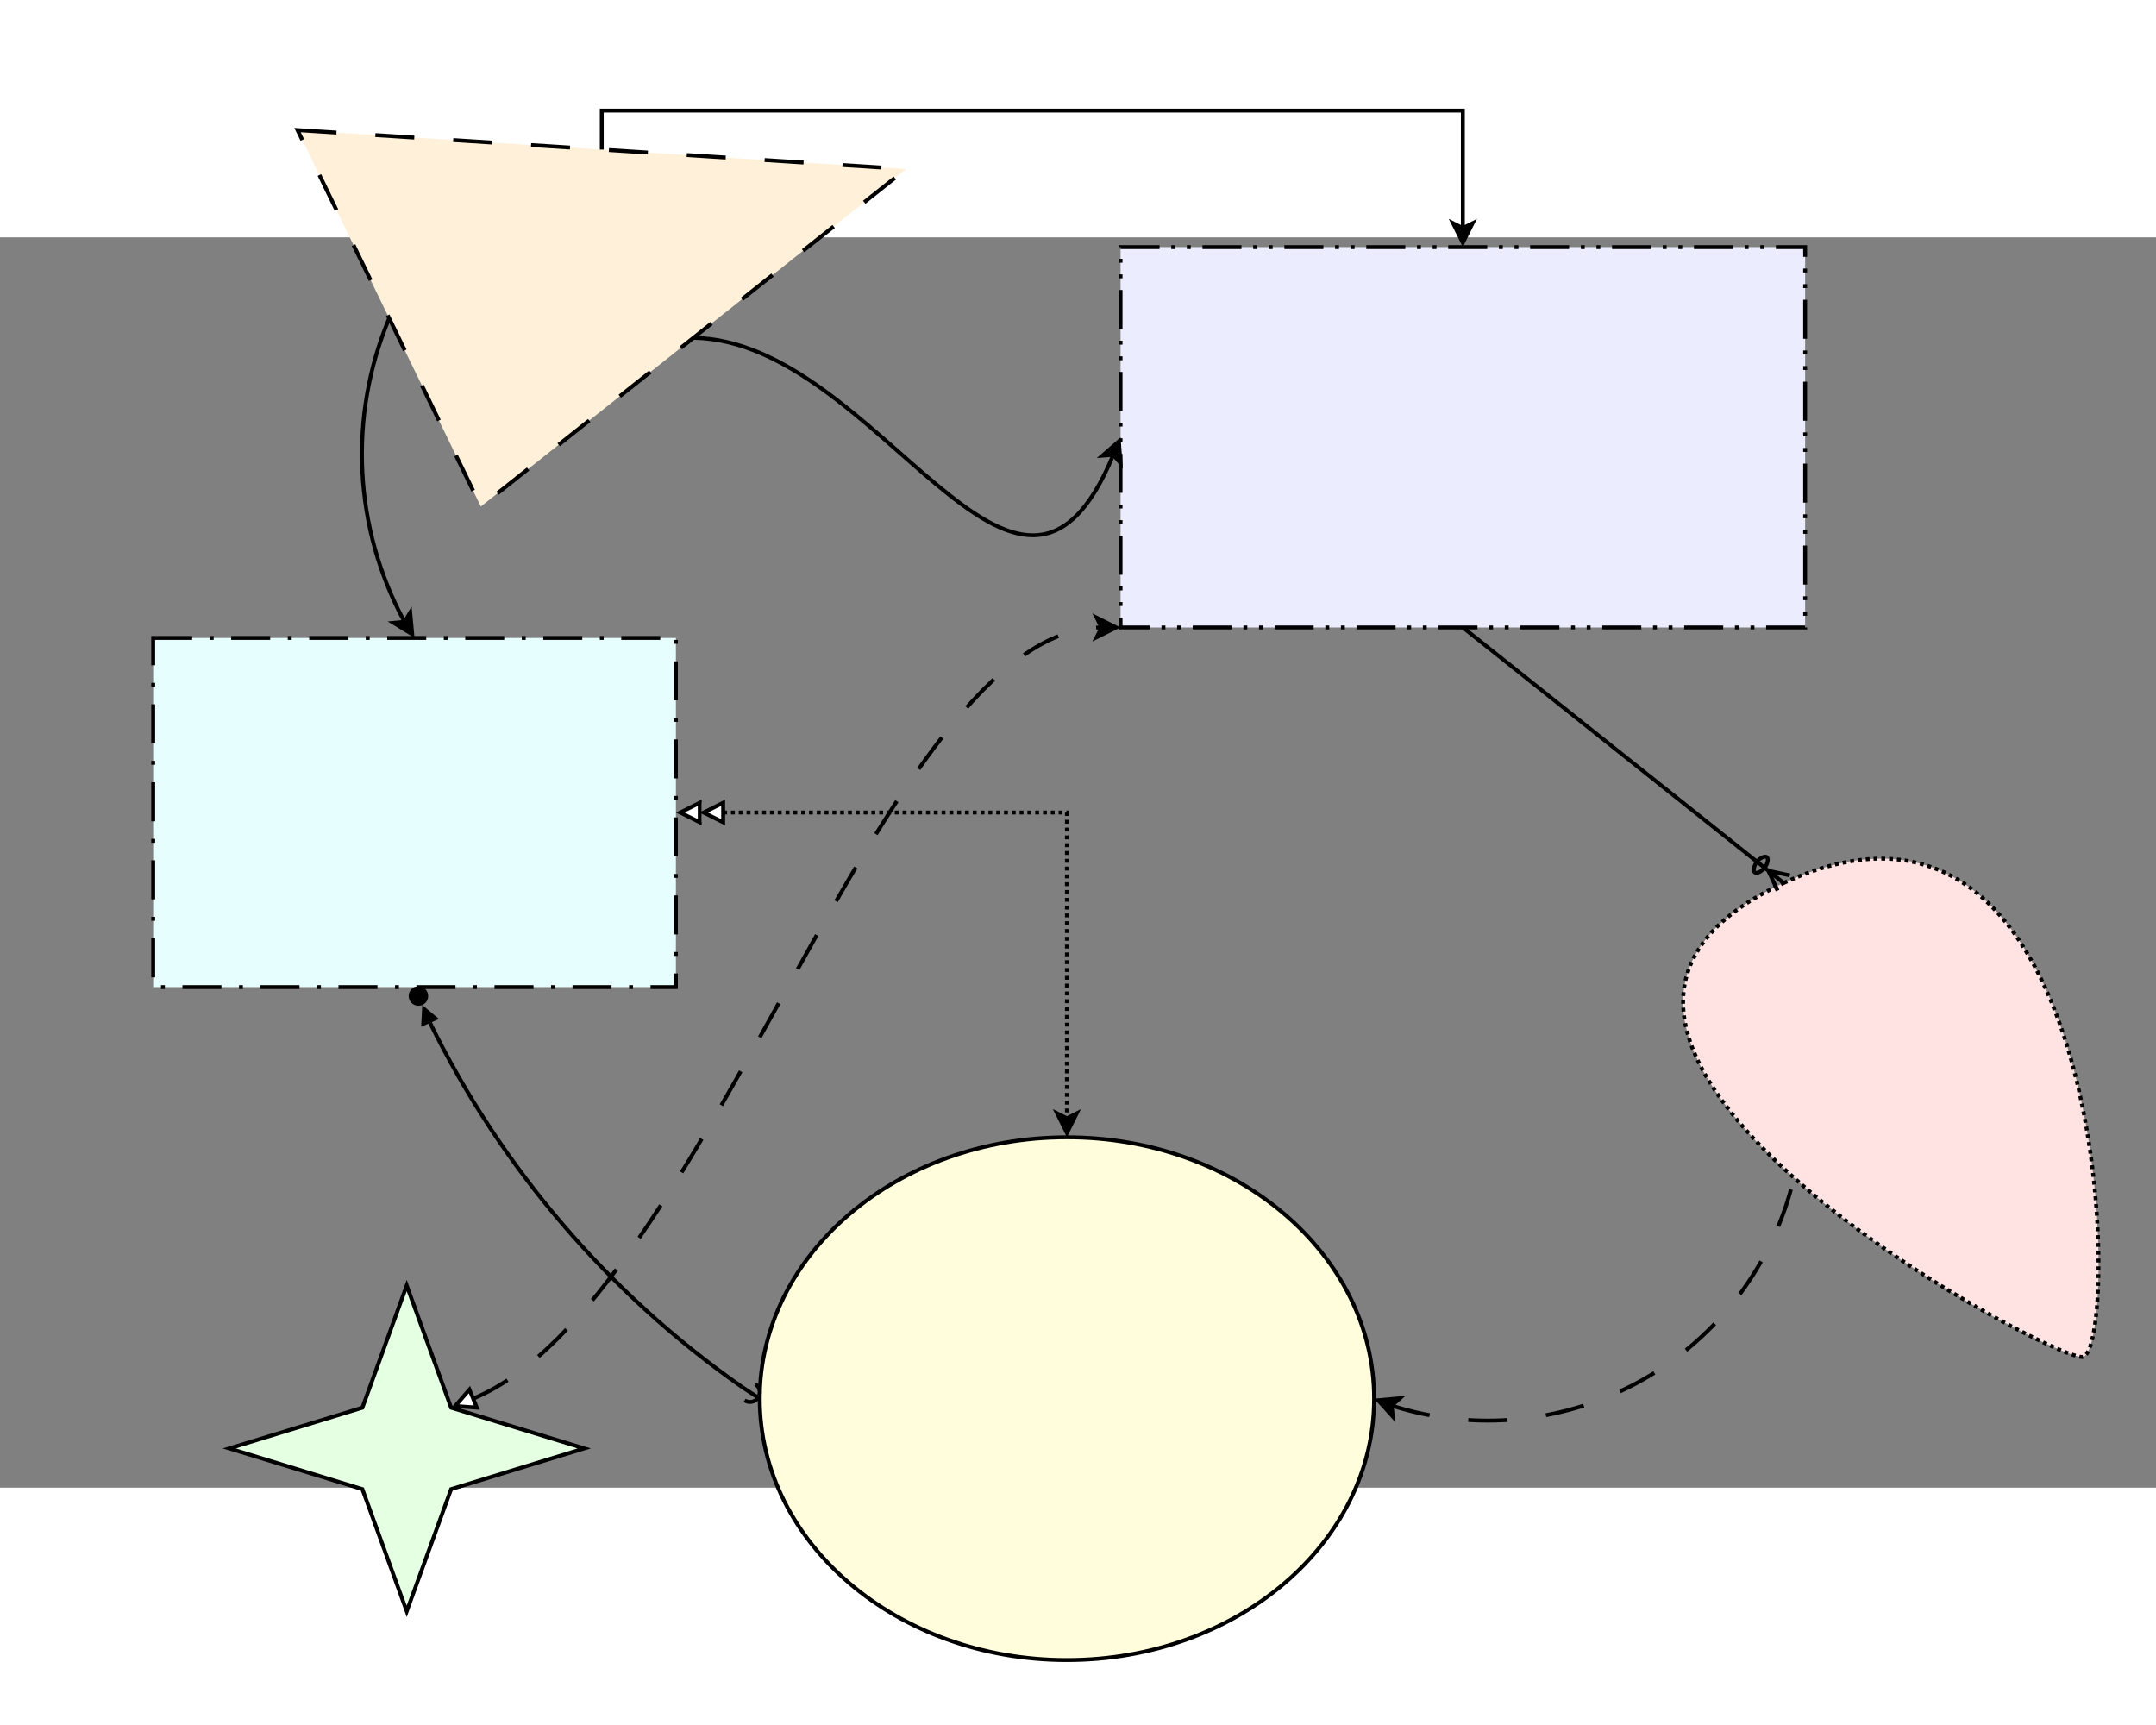 <?xml version="1.0" encoding="UTF-8" standalone="no"?>
<!-- Created with Inkscape (http://www.inkscape.org/) -->
<svg
   xmlns:dc="http://purl.org/dc/elements/1.1/"
   xmlns:cc="http://web.resource.org/cc/"
   xmlns:rdf="http://www.w3.org/1999/02/22-rdf-syntax-ns#"
   xmlns:svg="http://www.w3.org/2000/svg"
   xmlns="http://www.w3.org/2000/svg"
   xmlns:sodipodi="http://inkscape.sourceforge.net/DTD/sodipodi-0.dtd"
   xmlns:inkscape="http://www.inkscape.org/namespaces/inkscape"
   version="1.0"
   width="20cm"
   height="16cm"
   viewBox="5.3 -7.769 55.272 32.05"
   id="svg2"
   sodipodi:version="0.32"
   inkscape:version="0.43"
   sodipodi:docname="diagram1.fixed.svg"
   sodipodi:docbase="/home/sandro/SVGFilter/tests">
  <rect x="5.3" y="-7.769" width="55.272" height="32.05" fill="#808080" stroke="none"/>
  <sodipodi:namedview
     inkscape:window-height="856"
     inkscape:window-width="1044"
     inkscape:pageshadow="2"
     inkscape:pageopacity="0.0"
     borderopacity="1.0"
     bordercolor="#666666"
     pagecolor="#ffffff"
     id="base"
     inkscape:zoom="1.1818055"
     inkscape:cx="354.33072"
     inkscape:cy="283.46457"
     inkscape:window-x="0"
     inkscape:window-y="25"
     inkscape:current-layer="svg2" />
  <defs
     id="defs97" />
  <rect
     width="13.4"
     height="8.95"
     x="9.227"
     y="2.5"
     style="fill:#e6fffe;stroke:none;stroke-width:0"
     id="rect4" />
  <rect
     width="13.4"
     height="8.95"
     x="9.227"
     y="2.5"
     style="fill:none;stroke:#000000;stroke-width:0.1;stroke-dasharray:1, 0.45, 0.1, 0.45"
     id="rect6" />
  <ellipse
     cx="28.775"
     cy="25.3"
     rx="7.875"
     ry="6.7"
     style="fill:#fffddb;stroke:none"
     id="ellipse8"
     sodipodi:cx="28.775"
     sodipodi:cy="25.299999"
     sodipodi:rx="7.875"
     sodipodi:ry="6.6999998"
     transform="translate(3.877,-3.3)" />
  <ellipse
     cx="28.775"
     cy="25.3"
     rx="7.875"
     ry="6.7"
     style="fill:none;stroke:#000000;stroke-width:0.1"
     id="ellipse10"
     sodipodi:cx="28.775"
     sodipodi:cy="25.299999"
     sodipodi:rx="7.875"
     sodipodi:ry="6.6999998"
     transform="translate(3.877,-3.3)" />
  <path
     d="M 16.325,12.367 C 18.159,16.102 20.909,19.312 24.318,21.697"
     style="fill:none;stroke:#000000;stroke-width:0.1"
     id="path12" />
  <ellipse
     cx="12.15"
     cy="14.979"
     rx="0.25"
     ry="0.25"
     style="fill:#000000;stroke:none"
     id="ellipse14"
     sodipodi:cx="12.15"
     sodipodi:cy="14.979"
     sodipodi:rx="0.25"
     sodipodi:ry="0.25"
     transform="translate(3.877,-3.3)" />
  <polygon
     points="12.678,15.568 12.249,15.209 12.219,15.767 12.678,15.568 "
     style="fill:#000000;stroke:none;stroke-width:0.1"
     id="polygon16"
     transform="translate(3.877,-3.3)" />
  <path
     d="M 24.389,22.043 C 24.504,22.119 24.66,22.088 24.736,21.973 C 24.812,21.858 24.78,21.702 24.665,21.626"
     style="fill:none;stroke:#000000;stroke-width:0.1"
     id="path18" />
  <line
     x1="24.318"
     y1="21.697"
     x2="24.735"
     y2="21.972"
     id="line20"
     style="stroke:#000000;stroke-width:0.1" />
  <polyline
     points="19.962,10.275 28.775,10.275 28.775,18.113 "
     id="polyline22"
     style="fill:none;stroke:#000000;stroke-width:0.1;stroke-dasharray:0.1, 0.1"
     transform="translate(3.877,-3.3)" />
  <polygon
     points="19.412,10.025 18.862,10.275 19.412,10.525 19.412,10.025 "
     style="fill:#ffffff;stroke:none;stroke-width:0.1"
     id="polygon24"
     transform="translate(3.877,-3.3)" />
  <polygon
     points="19.962,10.025 19.412,10.275 19.962,10.525 19.962,10.025 "
     style="fill:#ffffff;stroke:none;stroke-width:0.1"
     id="polygon26"
     transform="translate(3.877,-3.3)" />
  <polygon
     points="19.362,10.025 18.862,10.275 19.362,10.525 19.362,10.025 "
     style="fill:none;stroke:#000000;stroke-width:0.1"
     id="polygon28"
     transform="translate(3.877,-3.3)" />
  <polygon
     points="19.962,10.025 19.462,10.275 19.962,10.525 19.962,10.025 "
     style="fill:none;stroke:#000000;stroke-width:0.1"
     id="polygon30"
     transform="translate(3.877,-3.3)" />
  <polygon
     points="28.775,18.488 28.525,17.988 28.775,18.113 29.025,17.988 28.775,18.488 "
     style="fill:#000000;stroke:none;stroke-width:0.1"
     id="polygon32"
     transform="translate(3.877,-3.3)" />
  <polygon
     points="28.775,18.488 28.525,17.988 28.775,18.113 29.025,17.988 28.775,18.488 "
     style="fill:none;stroke:#000000;stroke-width:0.1"
     id="polygon34"
     transform="translate(3.877,-3.3)" />
  <rect
     width="17.55"
     height="9.75"
     x="34.027"
     y="-7.519"
     style="fill:#ebedff;stroke:none;stroke-width:0"
     id="rect36" />
  <rect
     width="17.55"
     height="9.75"
     x="34.027"
     y="-7.519"
     style="fill:none;stroke:#000000;stroke-width:0.1;stroke-dasharray:1, 0.3, 0.1, 0.3, 0.1, 0.3"
     id="rect38" />
  <polygon
     points="9.05,-7.219 24.65,-6.219 13.75,2.431 9.05,-7.219 "
     style="fill:#fff1d9;stroke:none;stroke-width:0.1"
     id="polygon40"
     transform="translate(3.877,-3.3)" />
  <polygon
     points="9.05,-7.219 24.65,-6.219 13.75,2.431 9.05,-7.219 "
     style="fill:none;stroke:#000000;stroke-width:0.1;stroke-dasharray:1, 1"
     id="polygon42"
     transform="translate(3.877,-3.3)" />
  <path
     d="M 15.277,-5.694 C 14.223,-3.174 14.368,-0.313 15.67,2.087"
     style="fill:none;stroke:#000000;stroke-width:0.1"
     id="path44" />
  <polygon
     points="11.991,5.705 11.515,5.413 11.793,5.387 11.939,5.148 11.991,5.705 "
     style="fill:#000000;stroke:none;stroke-width:0.1"
     id="polygon46"
     transform="translate(3.877,-3.3)" />
  <polygon
     points="11.991,5.705 11.515,5.413 11.793,5.387 11.939,5.148 11.991,5.705 "
     style="fill:none;stroke:#000000;stroke-width:0.1"
     id="polygon48"
     transform="translate(3.877,-3.3)" />
  <path
     d="M 23.077,-5.194 C 27.827,-5.119 31.377,3.781 33.841,-2.194"
     style="fill:none;stroke:#000000;stroke-width:0.1"
     id="path50" />
  <polygon
     points="30.107,0.76 30.148,1.317 29.964,1.106 29.686,1.127 30.107,0.76 "
     style="fill:#000000;stroke:none;stroke-width:0.1"
     id="polygon52"
     transform="translate(3.877,-3.3)" />
  <polygon
     points="30.107,0.76 30.148,1.317 29.964,1.106 29.686,1.127 30.107,0.76 "
     style="fill:none;stroke:#000000;stroke-width:0.1"
     id="polygon54"
     transform="translate(3.877,-3.3)" />
  <path
     d="M 51.027,8.781 C 59.527,4.831 59.677,20.931 58.677,20.931 C 57.677,20.931 42.527,12.731 51.027,8.781"
     style="fill:#ffe3e3;stroke:none;stroke-width:0.1"
     id="path56" />
  <path
     d="M 51.027,8.781 C 59.527,4.831 59.677,20.931 58.677,20.931 C 57.677,20.931 42.527,12.731 51.027,8.781"
     style="fill:none;stroke:#000000;stroke-width:0.1;stroke-dasharray:0.1, 0.1"
     id="path58" />
  <polygon
     points="7.3,26.575 10.713,25.531 11.85,22.4 12.988,25.531 16.4,26.575 12.988,27.619 11.85,30.75 10.713,27.619 7.3,26.575 "
     style="fill:#e4ffe2;stroke:none;stroke-width:0.1"
     id="polygon60"
     transform="translate(3.877,-3.3)" />
  <polygon
     points="7.3,26.575 10.713,25.531 11.85,22.4 12.988,25.531 16.4,26.575 12.988,27.619 11.85,30.75 10.713,27.619 7.3,26.575 "
     style="fill:none;stroke:#000000;stroke-width:0.1"
     id="polygon62"
     transform="translate(3.877,-3.3)" />
  <polygon
     points="7.3,26.575 10.713,25.531 11.85,22.4 12.988,25.531 16.4,26.575 12.988,27.619 11.85,30.75 10.713,27.619 7.3,26.575 "
     style="fill:none;stroke:#000000;stroke-width:0.01"
     id="polygon64"
     transform="translate(3.877,-3.3)" />
  <line
     x1="42.802"
     y1="2.231"
     x2="51.027"
     y2="8.781"
     id="line66"
     style="stroke:#000000;stroke-width:0.1" />
  <line
     x1="50.636"
     y1="8.47"
     x2="50.871"
     y2="8.977"
     id="line68"
     style="stroke:#000000;stroke-width:0.1" />
  <line
     x1="50.636"
     y1="8.47"
     x2="51.183"
     y2="8.586"
     id="line70"
     style="stroke:#000000;stroke-width:0.1" />
  <path
     d="M 50.538,8.392 C 50.46,8.49 50.333,8.549 50.285,8.51 C 50.236,8.471 50.265,8.334 50.343,8.236 C 50.42,8.138 50.547,8.08 50.596,8.118 C 50.645,8.157 50.616,8.294 50.538,8.392"
     style="fill:none;stroke:#000000;stroke-width:0.1"
     id="path72" />
  <path
     d="M 40.98,22.178 C 43.123,22.864 45.455,22.624 47.413,21.515 C 49.371,20.406 50.776,18.529 51.289,16.338"
     style="fill:none;stroke:#000000;stroke-width:0.1;stroke-dasharray:1, 1"
     id="path74" />
  <polygon
     points="36.754,25.341 37.311,25.29 37.103,25.478 37.128,25.756 36.754,25.341 "
     style="fill:#000000;stroke:none;stroke-width:0.1"
     id="polygon76"
     transform="translate(3.877,-3.3)" />
  <polygon
     points="36.754,25.341 37.311,25.29 37.103,25.478 37.128,25.756 36.754,25.341 "
     style="fill:none;stroke:#000000;stroke-width:0.1"
     id="polygon78"
     transform="translate(3.877,-3.3)" />
  <path
     d="M 17.43,21.998 C 23.435,19.52 27.951,2.231 33.54,2.231"
     style="fill:none;stroke:#000000;stroke-width:0.1;stroke-dasharray:1, 1"
     id="path80" />
  <polygon
     points="13.458,25.067 13.091,25.489 13.648,25.529 13.458,25.067 "
     style="fill:#ffffff;stroke:none;stroke-width:0.1"
     id="polygon82"
     transform="translate(3.877,-3.3)" />
  <polygon
     points="13.458,25.067 13.091,25.489 13.648,25.529 13.458,25.067 "
     style="fill:none;stroke:#000000;stroke-width:0.1"
     id="polygon84"
     transform="translate(3.877,-3.3)" />
  <polygon
     points="30.038,5.531 29.538,5.781 29.663,5.531 29.538,5.281 30.038,5.531 "
     style="fill:#000000;stroke:none;stroke-width:0.1"
     id="polygon86"
     transform="translate(3.877,-3.3)" />
  <polygon
     points="30.038,5.531 29.538,5.781 29.663,5.531 29.538,5.281 30.038,5.531 "
     style="fill:none;stroke:#000000;stroke-width:0.1"
     id="polygon88"
     transform="translate(3.877,-3.3)" />
  <polyline
     points="16.850,-6.719 16.850,-7.719 38.925,-7.719 38.925,-4.706 "
     id="polyline90"
     style="fill:none;stroke:#000000;stroke-width:0.1"
     transform="translate(3.877,-3.3)" />
  <polygon
     points="38.925,-4.331 38.675,-4.831 38.925,-4.706 39.175,-4.831 38.925,-4.331 "
     style="fill:#000000;stroke:none;stroke-width:0.1"
     id="polygon92"
     transform="translate(3.877,-3.3)" />
  <polygon
     points="38.925,-4.331 38.675,-4.831 38.925,-4.706 39.175,-4.831 38.925,-4.331 "
     style="fill:none;stroke:#000000;stroke-width:0.1"
     id="polygon94"
     transform="translate(3.877,-3.3)" />
</svg>
